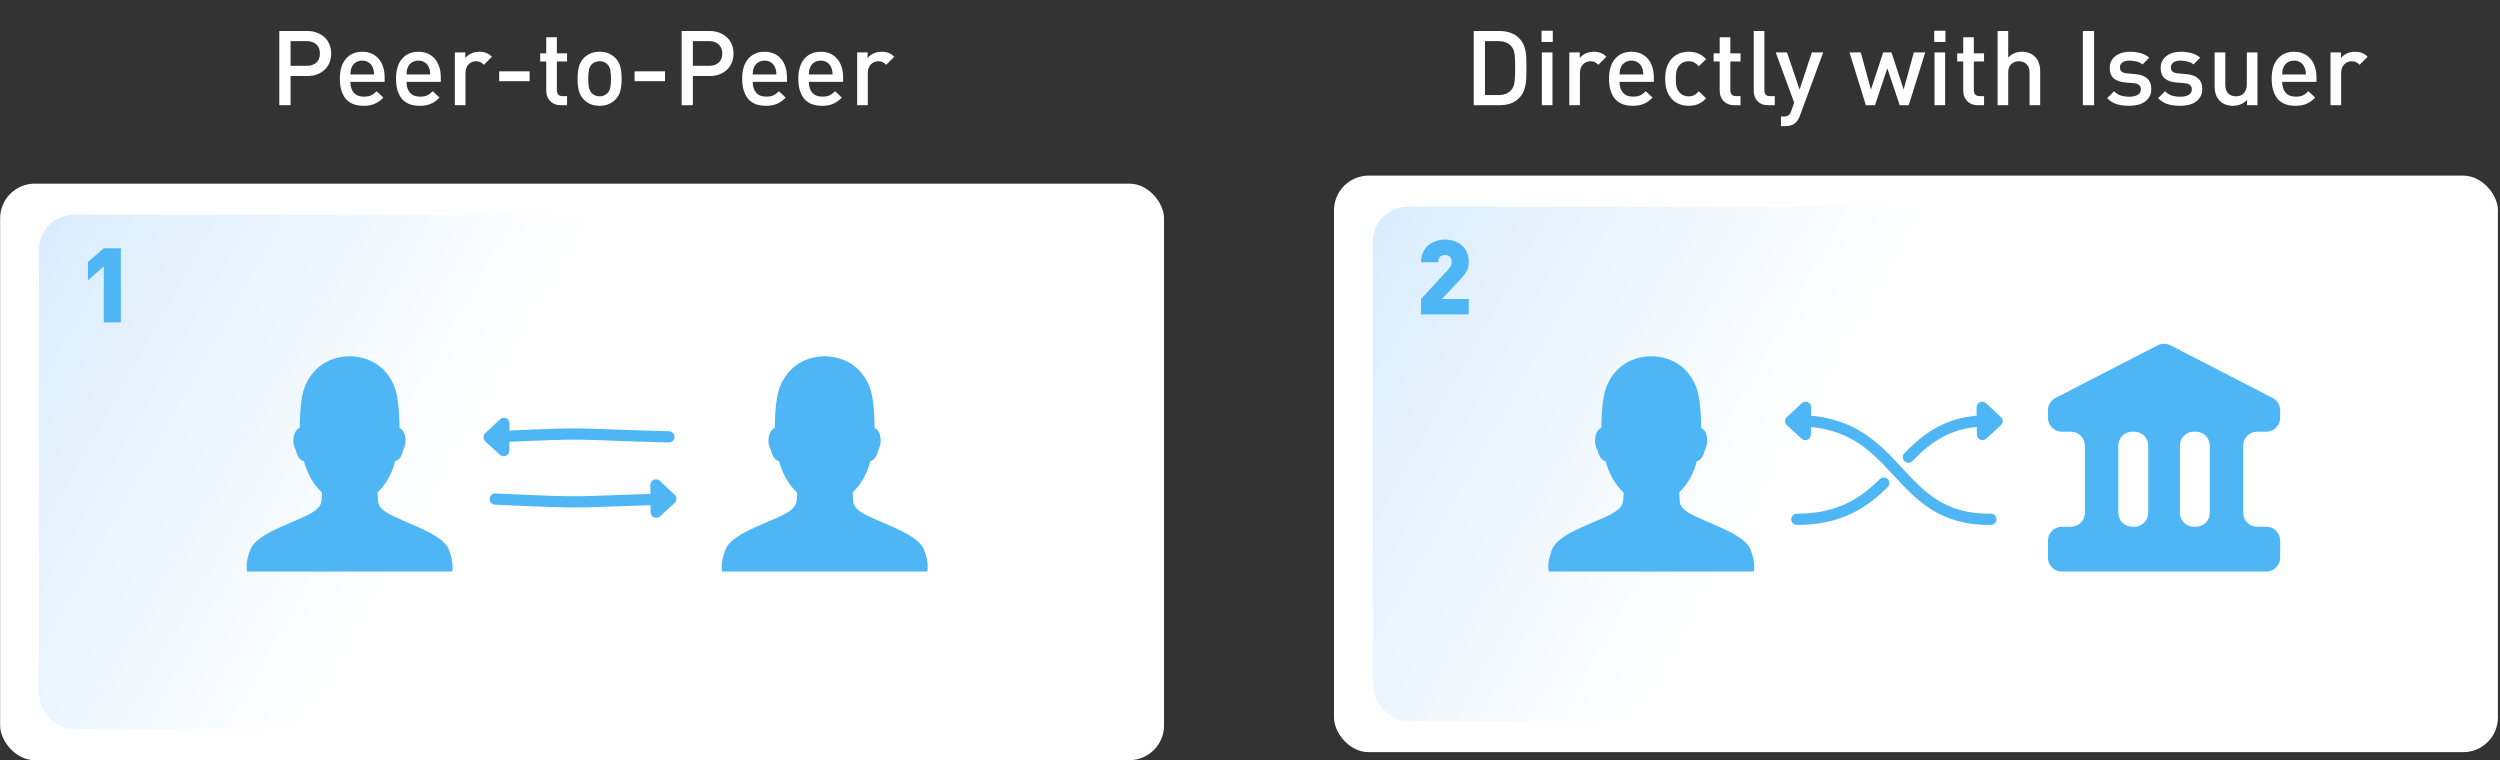<svg width="720" height="219" viewBox="0 0 720 219" fill="none" xmlns="http://www.w3.org/2000/svg">
<rect x="0" y="0" width="720" height="219" fill="#333333" stroke="none"/>
<rect x="384.191" y="50.578" width="335.206" height="166.045" rx="10" fill="white"/>
<rect x="395.367" y="59.543" width="312.858" height="148.126" rx="10" fill="url(#paint0_linear)"/>
<path d="M439.612 19.463C439.612 18.683 439.602 17.913 439.582 17.153C439.582 16.393 439.522 15.653 439.402 14.933C439.282 14.193 439.072 13.493 438.772 12.833C438.472 12.153 438.032 11.523 437.452 10.943C436.772 10.263 435.962 9.763 435.022 9.443C434.082 9.103 433.052 8.933 431.932 8.933H424.432V30.293H431.932C433.052 30.293 434.082 30.133 435.022 29.813C435.962 29.473 436.772 28.963 437.452 28.283C438.032 27.703 438.472 27.063 438.772 26.363C439.072 25.663 439.282 24.933 439.402 24.173C439.522 23.413 439.582 22.633 439.582 21.833C439.602 21.033 439.612 20.243 439.612 19.463ZM436.372 19.463C436.372 20.943 436.322 22.243 436.222 23.363C436.122 24.463 435.792 25.323 435.232 25.943C434.352 26.903 433.142 27.383 431.602 27.383H427.672V11.843H431.602C433.142 11.843 434.352 12.323 435.232 13.283C435.792 13.903 436.122 14.723 436.222 15.743C436.322 16.743 436.372 17.983 436.372 19.463ZM447.202 12.083V8.843H443.962V12.083H447.202ZM447.112 30.293V15.083H444.052V30.293H447.112ZM462.642 16.343C462.122 15.823 461.572 15.453 460.992 15.233C460.412 15.013 459.752 14.903 459.012 14.903C458.152 14.903 457.362 15.073 456.642 15.413C455.922 15.753 455.362 16.193 454.962 16.733V15.083H451.962V30.293H455.022V21.053C455.022 19.993 455.312 19.163 455.892 18.563C456.492 17.943 457.212 17.633 458.052 17.633C458.572 17.633 458.992 17.723 459.312 17.903C459.652 18.063 459.992 18.313 460.332 18.653L462.642 16.343ZM476.299 23.573V22.223C476.299 21.143 476.149 20.153 475.849 19.253C475.569 18.353 475.149 17.583 474.589 16.943C474.049 16.303 473.379 15.803 472.579 15.443C471.779 15.083 470.869 14.903 469.849 14.903C467.889 14.903 466.319 15.583 465.139 16.943C463.979 18.283 463.399 20.193 463.399 22.673C463.399 24.113 463.579 25.333 463.939 26.333C464.299 27.333 464.779 28.143 465.379 28.763C465.999 29.363 466.719 29.803 467.539 30.083C468.379 30.343 469.279 30.473 470.239 30.473C470.899 30.473 471.489 30.423 472.009 30.323C472.549 30.223 473.039 30.073 473.479 29.873C473.939 29.673 474.359 29.433 474.739 29.153C475.139 28.853 475.539 28.503 475.939 28.103L473.989 26.273C473.449 26.813 472.909 27.213 472.369 27.473C471.849 27.713 471.159 27.833 470.299 27.833C469.039 27.833 468.079 27.453 467.419 26.693C466.759 25.933 466.429 24.893 466.429 23.573H476.299ZM473.269 21.443H466.429C466.449 20.983 466.479 20.613 466.519 20.333C466.559 20.033 466.659 19.713 466.819 19.373C467.059 18.793 467.439 18.333 467.959 17.993C468.499 17.633 469.129 17.453 469.849 17.453C470.569 17.453 471.189 17.633 471.709 17.993C472.229 18.333 472.609 18.793 472.849 19.373C473.009 19.713 473.109 20.033 473.149 20.333C473.209 20.613 473.249 20.983 473.269 21.443ZM491.361 28.313L489.261 26.303C488.781 26.823 488.321 27.193 487.881 27.413C487.461 27.633 486.951 27.743 486.351 27.743C485.151 27.743 484.211 27.293 483.531 26.393C483.191 25.973 482.951 25.473 482.811 24.893C482.691 24.313 482.631 23.573 482.631 22.673C482.631 21.773 482.691 21.043 482.811 20.483C482.951 19.903 483.191 19.403 483.531 18.983C484.211 18.083 485.151 17.633 486.351 17.633C486.951 17.633 487.461 17.743 487.881 17.963C488.321 18.183 488.781 18.553 489.261 19.073L491.361 17.033C490.641 16.273 489.891 15.733 489.111 15.413C488.331 15.073 487.411 14.903 486.351 14.903C485.491 14.903 484.651 15.043 483.831 15.323C483.031 15.603 482.311 16.053 481.671 16.673C481.051 17.273 480.541 18.073 480.141 19.073C479.761 20.053 479.571 21.253 479.571 22.673C479.571 24.093 479.761 25.303 480.141 26.303C480.541 27.283 481.051 28.083 481.671 28.703C482.311 29.323 483.031 29.773 483.831 30.053C484.651 30.333 485.491 30.473 486.351 30.473C487.411 30.473 488.331 30.303 489.111 29.963C489.891 29.623 490.641 29.073 491.361 28.313ZM501.271 30.293V27.683H500.011C499.431 27.683 499.001 27.533 498.721 27.233C498.461 26.913 498.331 26.473 498.331 25.913V17.693H501.271V15.353H498.331V10.733H495.271V15.353H493.531V17.693H495.271V26.063C495.271 26.603 495.351 27.133 495.511 27.653C495.691 28.153 495.951 28.603 496.291 29.003C496.631 29.383 497.061 29.693 497.581 29.933C498.101 30.173 498.721 30.293 499.441 30.293H501.271ZM511.135 30.293V27.683H509.785C509.165 27.683 508.735 27.533 508.495 27.233C508.255 26.933 508.135 26.493 508.135 25.913V8.933H505.075V26.093C505.075 26.653 505.155 27.193 505.315 27.713C505.475 28.213 505.725 28.653 506.065 29.033C506.405 29.413 506.835 29.723 507.355 29.963C507.895 30.183 508.525 30.293 509.245 30.293H511.135ZM525.093 15.083H521.823L518.283 25.793L514.653 15.083H511.413L516.723 29.573L515.883 31.943C515.663 32.563 515.403 32.983 515.103 33.203C514.803 33.443 514.333 33.563 513.693 33.563H512.913V36.323H514.143C514.723 36.323 515.283 36.243 515.823 36.083C516.363 35.923 516.843 35.633 517.263 35.213C517.723 34.753 518.093 34.123 518.373 33.323L525.093 15.083ZM554.463 15.083H551.193L548.253 25.793L544.743 15.083H542.373L538.833 25.793L535.893 15.083H532.653L537.363 30.293H540.003L543.543 19.673L547.113 30.293H549.723L554.463 15.083ZM560.288 12.083V8.843H557.048V12.083H560.288ZM560.198 30.293V15.083H557.138V30.293H560.198ZM571.408 30.293V27.683H570.148C569.568 27.683 569.138 27.533 568.858 27.233C568.598 26.913 568.468 26.473 568.468 25.913V17.693H571.408V15.353H568.468V10.733H565.408V15.353H563.668V17.693H565.408V26.063C565.408 26.603 565.488 27.133 565.648 27.653C565.828 28.153 566.088 28.603 566.428 29.003C566.768 29.383 567.198 29.693 567.718 29.933C568.238 30.173 568.858 30.293 569.578 30.293H571.408ZM587.572 30.293V20.483C587.572 19.663 587.452 18.913 587.212 18.233C586.992 17.533 586.652 16.943 586.192 16.463C585.752 15.963 585.202 15.583 584.542 15.323C583.882 15.043 583.132 14.903 582.292 14.903C581.532 14.903 580.812 15.043 580.132 15.323C579.472 15.603 578.882 16.033 578.362 16.613V8.933H575.302V30.293H578.362V20.963C578.362 19.823 578.662 18.983 579.262 18.443C579.862 17.903 580.592 17.633 581.452 17.633C582.312 17.633 583.032 17.903 583.612 18.443C584.212 18.963 584.512 19.803 584.512 20.963V30.293H587.572ZM603.101 30.293V8.933H599.861V30.293H603.101ZM619.57 25.643C619.57 24.283 619.17 23.263 618.37 22.583C617.59 21.883 616.48 21.473 615.04 21.353L612.64 21.143C611.82 21.063 611.26 20.873 610.96 20.573C610.68 20.253 610.54 19.863 610.54 19.403C610.54 18.823 610.77 18.353 611.23 17.993C611.69 17.633 612.38 17.453 613.3 17.453C614.02 17.453 614.7 17.543 615.34 17.723C616 17.883 616.57 18.163 617.05 18.563L618.97 16.613C618.27 15.993 617.44 15.553 616.48 15.293C615.52 15.033 614.47 14.903 613.33 14.903C612.53 14.903 611.78 15.013 611.08 15.233C610.4 15.433 609.8 15.733 609.28 16.133C608.76 16.513 608.35 16.993 608.05 17.573C607.75 18.153 607.6 18.813 607.6 19.553C607.6 20.893 607.99 21.903 608.77 22.583C609.55 23.243 610.66 23.633 612.1 23.753L614.53 23.963C615.27 24.023 615.79 24.213 616.09 24.533C616.41 24.833 616.57 25.243 616.57 25.763C616.57 26.483 616.25 27.013 615.61 27.353C614.97 27.693 614.18 27.863 613.24 27.863C612.48 27.863 611.71 27.763 610.93 27.563C610.17 27.343 609.48 26.913 608.86 26.273L606.85 28.283C607.75 29.163 608.73 29.753 609.79 30.053C610.85 30.333 612 30.473 613.24 30.473C614.14 30.473 614.98 30.373 615.76 30.173C616.54 29.973 617.21 29.673 617.77 29.273C618.33 28.853 618.77 28.343 619.09 27.743C619.41 27.143 619.57 26.443 619.57 25.643ZM634.247 25.643C634.247 24.283 633.847 23.263 633.047 22.583C632.267 21.883 631.157 21.473 629.717 21.353L627.317 21.143C626.497 21.063 625.937 20.873 625.637 20.573C625.357 20.253 625.217 19.863 625.217 19.403C625.217 18.823 625.447 18.353 625.907 17.993C626.367 17.633 627.057 17.453 627.977 17.453C628.697 17.453 629.377 17.543 630.017 17.723C630.677 17.883 631.247 18.163 631.727 18.563L633.647 16.613C632.947 15.993 632.117 15.553 631.157 15.293C630.197 15.033 629.147 14.903 628.007 14.903C627.207 14.903 626.457 15.013 625.757 15.233C625.077 15.433 624.477 15.733 623.957 16.133C623.437 16.513 623.027 16.993 622.727 17.573C622.427 18.153 622.277 18.813 622.277 19.553C622.277 20.893 622.667 21.903 623.447 22.583C624.227 23.243 625.337 23.633 626.777 23.753L629.207 23.963C629.947 24.023 630.467 24.213 630.767 24.533C631.087 24.833 631.247 25.243 631.247 25.763C631.247 26.483 630.927 27.013 630.287 27.353C629.647 27.693 628.857 27.863 627.917 27.863C627.157 27.863 626.387 27.763 625.607 27.563C624.847 27.343 624.157 26.913 623.537 26.273L621.527 28.283C622.427 29.163 623.407 29.753 624.467 30.053C625.527 30.333 626.677 30.473 627.917 30.473C628.817 30.473 629.657 30.373 630.437 30.173C631.217 29.973 631.887 29.673 632.447 29.273C633.007 28.853 633.447 28.343 633.767 27.743C634.087 27.143 634.247 26.443 634.247 25.643ZM650.148 30.293V15.083H647.088V24.353C647.088 24.933 646.998 25.443 646.818 25.883C646.658 26.303 646.438 26.653 646.158 26.933C645.878 27.213 645.538 27.423 645.138 27.563C644.758 27.683 644.358 27.743 643.938 27.743C643.078 27.743 642.348 27.473 641.748 26.933C641.168 26.393 640.878 25.533 640.878 24.353V15.083H637.818V24.803C637.818 25.663 637.928 26.453 638.148 27.173C638.368 27.873 638.768 28.513 639.348 29.093C639.808 29.533 640.348 29.873 640.968 30.113C641.608 30.353 642.318 30.473 643.098 30.473C643.858 30.473 644.588 30.333 645.288 30.053C646.008 29.773 646.628 29.343 647.148 28.763V30.293H650.148ZM667.139 23.573V22.223C667.139 21.143 666.989 20.153 666.689 19.253C666.409 18.353 665.989 17.583 665.429 16.943C664.889 16.303 664.219 15.803 663.419 15.443C662.619 15.083 661.709 14.903 660.689 14.903C658.729 14.903 657.159 15.583 655.979 16.943C654.819 18.283 654.239 20.193 654.239 22.673C654.239 24.113 654.419 25.333 654.779 26.333C655.139 27.333 655.619 28.143 656.219 28.763C656.839 29.363 657.559 29.803 658.379 30.083C659.219 30.343 660.119 30.473 661.079 30.473C661.739 30.473 662.329 30.423 662.849 30.323C663.389 30.223 663.879 30.073 664.319 29.873C664.779 29.673 665.199 29.433 665.579 29.153C665.979 28.853 666.379 28.503 666.779 28.103L664.829 26.273C664.289 26.813 663.749 27.213 663.209 27.473C662.689 27.713 661.999 27.833 661.139 27.833C659.879 27.833 658.919 27.453 658.259 26.693C657.599 25.933 657.269 24.893 657.269 23.573H667.139ZM664.109 21.443H657.269C657.289 20.983 657.319 20.613 657.359 20.333C657.399 20.033 657.499 19.713 657.659 19.373C657.899 18.793 658.279 18.333 658.799 17.993C659.339 17.633 659.969 17.453 660.689 17.453C661.409 17.453 662.029 17.633 662.549 17.993C663.069 18.333 663.449 18.793 663.689 19.373C663.849 19.713 663.949 20.033 663.989 20.333C664.049 20.613 664.089 20.983 664.109 21.443ZM681.871 16.343C681.351 15.823 680.801 15.453 680.221 15.233C679.641 15.013 678.981 14.903 678.241 14.903C677.381 14.903 676.591 15.073 675.871 15.413C675.151 15.753 674.591 16.193 674.191 16.733V15.083H671.191V30.293H674.251V21.053C674.251 19.993 674.541 19.163 675.121 18.563C675.721 17.943 676.441 17.633 677.281 17.633C677.801 17.633 678.221 17.723 678.541 17.903C678.881 18.063 679.221 18.313 679.561 18.653L681.871 16.343Z" fill="white"/>
<path d="M422.999 90.543V86.103H415.259L420.359 80.703C422.069 78.903 422.999 77.703 422.999 75.453C422.999 71.433 420.119 69.003 416.159 69.003C412.439 69.003 409.259 71.313 409.259 75.513H414.179C414.179 73.863 415.259 73.443 416.159 73.443C417.419 73.443 418.079 74.253 418.079 75.423C418.079 76.323 417.779 76.863 416.999 77.703L409.259 86.103V90.543H422.999Z" fill="#4FB6F6"/>
<path d="M488.597 148.866C494.046 151.424 502.312 154.097 504.091 158.127C505.759 162.195 505.092 164.598 505.092 164.598H446.043C446.043 164.598 445.338 162.195 447.043 158.127C448.749 154.058 456.978 151.346 462.464 148.827C467.95 146.309 467.394 144.759 467.579 142.667C467.579 142.395 467.616 142.124 467.616 141.853C465.689 140.109 464.095 137.668 463.094 134.878L463.057 134.84C463.057 134.801 463.02 134.762 463.02 134.723C462.76 134.142 462.575 133.483 462.427 132.825C461.166 132.592 460.425 131.159 460.128 129.802C459.832 129.26 459.239 127.942 459.387 126.431C459.572 124.455 460.351 123.564 461.203 123.215C461.203 123.099 461.203 123.022 461.203 122.905C461.203 120.425 461.389 116.899 461.834 114.575C461.908 113.916 462.056 113.257 462.241 112.637C463.057 109.77 464.762 107.213 467.023 105.43C469.321 103.57 472.62 102.602 475.549 102.602C478.477 102.602 481.776 103.57 484.112 105.43C486.41 107.213 488.078 109.809 488.893 112.637C489.079 113.296 489.227 113.916 489.301 114.575C489.709 116.899 489.931 120.464 489.931 122.905C489.931 123.022 489.931 123.138 489.931 123.254C490.747 123.603 491.488 124.494 491.674 126.431C491.785 127.942 491.229 129.26 490.932 129.802C490.673 131.12 489.931 132.553 488.671 132.825C488.523 133.445 488.337 134.103 488.115 134.685C488.078 134.723 488.041 134.878 488.041 134.878C487.04 137.629 485.52 140.032 483.63 141.775C483.63 142.085 483.63 142.395 483.667 142.667C483.852 144.798 483.111 146.348 488.597 148.866Z" fill="#4FB6F6"/>
<path fill-rule="evenodd" clip-rule="evenodd" d="M656.684 118.163C656.684 116.665 655.848 115.293 654.516 114.607L625.078 99.444C623.929 98.852 622.564 98.852 621.415 99.444L591.977 114.607C590.645 115.293 589.809 116.665 589.809 118.163V120.338C589.809 122.547 591.599 124.338 593.809 124.338H596.448C598.657 124.338 600.448 126.129 600.448 128.338V147.697C600.448 149.906 598.657 151.697 596.448 151.697H593.809C591.599 151.697 589.809 153.488 589.809 155.697V160.599C589.809 162.808 591.599 164.599 593.809 164.599H652.684C654.894 164.599 656.684 162.808 656.684 160.599V155.697C656.684 153.488 654.894 151.697 652.684 151.697H650.045C647.836 151.697 646.045 149.906 646.045 147.697V128.338C646.045 126.129 647.836 124.338 650.045 124.338H652.684C654.894 124.338 656.684 122.547 656.684 120.338V118.163ZM610.074 128.338C610.074 126.129 611.865 124.338 614.074 124.338H614.687C616.896 124.338 618.687 126.129 618.687 128.338V147.697C618.687 149.906 616.896 151.697 614.687 151.697H614.074C611.865 151.697 610.074 149.906 610.074 147.697V128.338ZM636.42 128.338C636.42 126.129 634.629 124.338 632.42 124.338H631.807C629.598 124.338 627.807 126.129 627.807 128.338V147.697C627.807 149.906 629.598 151.697 631.807 151.697H632.42C634.629 151.697 636.42 149.906 636.42 147.697V128.338Z" fill="#4FB6F6"/>
<path d="M573.4 151.177C574.294 151.163 575.008 150.426 574.994 149.532C574.98 148.638 574.244 147.925 573.35 147.938L573.4 151.177ZM517.506 119.551C516.612 119.551 515.887 120.276 515.887 121.17C515.887 122.064 516.612 122.789 517.506 122.789L517.506 119.551ZM573.35 147.938C566.599 148.044 561.793 146.408 557.884 143.939C553.916 141.432 550.815 138.039 547.468 134.428C544.165 130.864 540.64 127.11 535.959 124.281C531.234 121.426 525.406 119.551 517.506 119.551L517.506 122.789C524.843 122.789 530.088 124.517 534.284 127.053C538.524 129.616 541.768 133.041 545.093 136.629C548.375 140.171 551.763 143.902 556.155 146.677C560.606 149.489 566.033 151.291 573.4 151.177L573.35 147.938Z" fill="#4FB6F6"/>
<path d="M573.4 119.554C574.294 119.568 575.008 120.304 574.994 121.198C574.98 122.092 574.244 122.806 573.35 122.792L573.4 119.554ZM517.506 151.18C516.612 151.18 515.887 150.455 515.887 149.561C515.887 148.666 516.612 147.941 517.506 147.941L517.506 151.18ZM550.78 132.782C550.156 133.422 549.131 133.435 548.491 132.81C547.85 132.186 547.838 131.161 548.462 130.52L550.78 132.782ZM541.382 137.981C542.018 137.352 543.044 137.358 543.672 137.994C544.301 138.631 544.294 139.656 543.658 140.284L541.382 137.981ZM573.35 122.792C567.718 122.704 563.451 123.829 559.937 125.621C556.402 127.425 553.547 129.945 550.78 132.782L548.462 130.52C551.325 127.586 554.469 124.776 558.465 122.737C562.481 120.687 567.276 119.458 573.4 119.554L573.35 122.792ZM543.658 140.284C537.742 146.129 530.47 151.18 517.506 151.18L517.506 147.941C529.377 147.941 535.876 143.42 541.382 137.981L543.658 140.284Z" fill="#4FB6F6"/>
<path d="M514.636 122.489C513.941 121.852 513.936 120.757 514.625 120.113L518.896 116.12C519.936 115.147 521.635 115.894 521.621 117.318L521.546 125.161C521.533 126.563 519.866 127.287 518.833 126.339L514.636 122.489Z" fill="#4FB6F6"/>
<path d="M576.239 122.49C576.934 121.852 576.939 120.758 576.25 120.114L571.979 116.121C570.939 115.148 569.241 115.895 569.254 117.319L569.329 125.161C569.342 126.563 571.01 127.287 572.043 126.339L576.239 122.49Z" fill="#4FB6F6"/>
<rect x="0.035" y="52.887" width="335.206" height="166.045" rx="10" fill="white"/>
<rect x="11.211" y="61.852" width="312.858" height="148.126" rx="10" fill="url(#paint1_linear)"/>
<path d="M95.381 15.413C95.381 14.493 95.221 13.633 94.901 12.833C94.581 12.033 94.121 11.353 93.521 10.793C92.921 10.213 92.201 9.763 91.361 9.443C90.521 9.103 89.581 8.933 88.541 8.933H80.441V30.293H83.681V21.893H88.541C89.581 21.893 90.521 21.733 91.361 21.413C92.201 21.073 92.921 20.623 93.521 20.063C94.121 19.483 94.581 18.803 94.901 18.023C95.221 17.223 95.381 16.353 95.381 15.413ZM92.141 15.413C92.141 16.553 91.791 17.433 91.091 18.053C90.411 18.653 89.501 18.953 88.361 18.953H83.681V11.843H88.361C89.501 11.843 90.411 12.153 91.091 12.773C91.791 13.393 92.141 14.273 92.141 15.413ZM110.776 23.573V22.223C110.776 21.143 110.626 20.153 110.326 19.253C110.046 18.353 109.626 17.583 109.066 16.943C108.526 16.303 107.856 15.803 107.056 15.443C106.256 15.083 105.346 14.903 104.326 14.903C102.366 14.903 100.796 15.583 99.616 16.943C98.456 18.283 97.876 20.193 97.876 22.673C97.876 24.113 98.056 25.333 98.416 26.333C98.776 27.333 99.256 28.143 99.856 28.763C100.476 29.363 101.196 29.803 102.016 30.083C102.856 30.343 103.756 30.473 104.716 30.473C105.376 30.473 105.966 30.423 106.486 30.323C107.026 30.223 107.516 30.073 107.956 29.873C108.416 29.673 108.836 29.433 109.216 29.153C109.616 28.853 110.016 28.503 110.416 28.103L108.466 26.273C107.926 26.813 107.386 27.213 106.846 27.473C106.326 27.713 105.636 27.833 104.776 27.833C103.516 27.833 102.556 27.453 101.896 26.693C101.236 25.933 100.906 24.893 100.906 23.573H110.776ZM107.746 21.443H100.906C100.926 20.983 100.956 20.613 100.996 20.333C101.036 20.033 101.136 19.713 101.296 19.373C101.536 18.793 101.916 18.333 102.436 17.993C102.976 17.633 103.606 17.453 104.326 17.453C105.046 17.453 105.666 17.633 106.186 17.993C106.706 18.333 107.086 18.793 107.326 19.373C107.486 19.713 107.586 20.033 107.626 20.333C107.686 20.613 107.726 20.983 107.746 21.443ZM126.947 23.573V22.223C126.947 21.143 126.797 20.153 126.497 19.253C126.217 18.353 125.797 17.583 125.237 16.943C124.697 16.303 124.027 15.803 123.227 15.443C122.427 15.083 121.517 14.903 120.497 14.903C118.537 14.903 116.967 15.583 115.787 16.943C114.627 18.283 114.047 20.193 114.047 22.673C114.047 24.113 114.227 25.333 114.587 26.333C114.947 27.333 115.427 28.143 116.027 28.763C116.647 29.363 117.367 29.803 118.187 30.083C119.027 30.343 119.927 30.473 120.887 30.473C121.547 30.473 122.137 30.423 122.657 30.323C123.197 30.223 123.687 30.073 124.127 29.873C124.587 29.673 125.007 29.433 125.387 29.153C125.787 28.853 126.187 28.503 126.587 28.103L124.637 26.273C124.097 26.813 123.557 27.213 123.017 27.473C122.497 27.713 121.807 27.833 120.947 27.833C119.687 27.833 118.727 27.453 118.067 26.693C117.407 25.933 117.077 24.893 117.077 23.573H126.947ZM123.917 21.443H117.077C117.097 20.983 117.127 20.613 117.167 20.333C117.207 20.033 117.307 19.713 117.467 19.373C117.707 18.793 118.087 18.333 118.607 17.993C119.147 17.633 119.777 17.453 120.497 17.453C121.217 17.453 121.837 17.633 122.357 17.993C122.877 18.333 123.257 18.793 123.497 19.373C123.657 19.713 123.757 20.033 123.797 20.333C123.857 20.613 123.897 20.983 123.917 21.443ZM141.679 16.343C141.159 15.823 140.609 15.453 140.029 15.233C139.449 15.013 138.789 14.903 138.049 14.903C137.189 14.903 136.399 15.073 135.679 15.413C134.959 15.753 134.399 16.193 133.999 16.733V15.083H130.999V30.293H134.059V21.053C134.059 19.993 134.349 19.163 134.929 18.563C135.529 17.943 136.249 17.633 137.089 17.633C137.609 17.633 138.029 17.723 138.349 17.903C138.689 18.063 139.029 18.313 139.369 18.653L141.679 16.343ZM152.523 23.393V20.543H143.763V23.393H152.523ZM163.316 30.293V27.683H162.056C161.476 27.683 161.046 27.533 160.766 27.233C160.506 26.913 160.376 26.473 160.376 25.913V17.693H163.316V15.353H160.376V10.733H157.316V15.353H155.576V17.693H157.316V26.063C157.316 26.603 157.396 27.133 157.556 27.653C157.736 28.153 157.996 28.603 158.336 29.003C158.676 29.383 159.106 29.693 159.626 29.933C160.146 30.173 160.766 30.293 161.486 30.293H163.316ZM179.034 22.673C179.034 21.393 178.914 20.273 178.674 19.313C178.434 18.333 177.954 17.463 177.234 16.703C176.734 16.183 176.104 15.753 175.344 15.413C174.604 15.073 173.714 14.903 172.674 14.903C171.634 14.903 170.744 15.073 170.004 15.413C169.264 15.753 168.644 16.183 168.144 16.703C167.424 17.463 166.944 18.333 166.704 19.313C166.464 20.273 166.344 21.393 166.344 22.673C166.344 23.973 166.464 25.113 166.704 26.093C166.944 27.053 167.424 27.913 168.144 28.673C168.644 29.193 169.264 29.623 170.004 29.963C170.744 30.303 171.634 30.473 172.674 30.473C173.714 30.473 174.604 30.303 175.344 29.963C176.104 29.623 176.734 29.193 177.234 28.673C177.954 27.913 178.434 27.053 178.674 26.093C178.914 25.113 179.034 23.973 179.034 22.673ZM175.974 22.673C175.974 23.513 175.914 24.303 175.794 25.043C175.674 25.783 175.384 26.383 174.924 26.843C174.324 27.443 173.574 27.743 172.674 27.743C171.794 27.743 171.054 27.443 170.454 26.843C169.994 26.383 169.704 25.783 169.584 25.043C169.464 24.303 169.404 23.513 169.404 22.673C169.404 21.833 169.464 21.043 169.584 20.303C169.704 19.563 169.994 18.963 170.454 18.503C171.034 17.923 171.774 17.633 172.674 17.633C173.594 17.633 174.344 17.923 174.924 18.503C175.384 18.963 175.674 19.563 175.794 20.303C175.914 21.043 175.974 21.833 175.974 22.673ZM191.517 23.393V20.543H182.757V23.393H191.517ZM211.251 15.413C211.251 14.493 211.091 13.633 210.771 12.833C210.451 12.033 209.991 11.353 209.391 10.793C208.791 10.213 208.071 9.763 207.231 9.443C206.391 9.103 205.451 8.933 204.411 8.933H196.311V30.293H199.551V21.893H204.411C205.451 21.893 206.391 21.733 207.231 21.413C208.071 21.073 208.791 20.623 209.391 20.063C209.991 19.483 210.451 18.803 210.771 18.023C211.091 17.223 211.251 16.353 211.251 15.413ZM208.011 15.413C208.011 16.553 207.661 17.433 206.961 18.053C206.281 18.653 205.371 18.953 204.231 18.953H199.551V11.843H204.231C205.371 11.843 206.281 12.153 206.961 12.773C207.661 13.393 208.011 14.273 208.011 15.413ZM226.645 23.573V22.223C226.645 21.143 226.495 20.153 226.195 19.253C225.915 18.353 225.495 17.583 224.935 16.943C224.395 16.303 223.725 15.803 222.925 15.443C222.125 15.083 221.215 14.903 220.195 14.903C218.235 14.903 216.665 15.583 215.485 16.943C214.325 18.283 213.745 20.193 213.745 22.673C213.745 24.113 213.925 25.333 214.285 26.333C214.645 27.333 215.125 28.143 215.725 28.763C216.345 29.363 217.065 29.803 217.885 30.083C218.725 30.343 219.625 30.473 220.585 30.473C221.245 30.473 221.835 30.423 222.355 30.323C222.895 30.223 223.385 30.073 223.825 29.873C224.285 29.673 224.705 29.433 225.085 29.153C225.485 28.853 225.885 28.503 226.285 28.103L224.335 26.273C223.795 26.813 223.255 27.213 222.715 27.473C222.195 27.713 221.505 27.833 220.645 27.833C219.385 27.833 218.425 27.453 217.765 26.693C217.105 25.933 216.775 24.893 216.775 23.573H226.645ZM223.615 21.443H216.775C216.795 20.983 216.825 20.613 216.865 20.333C216.905 20.033 217.005 19.713 217.165 19.373C217.405 18.793 217.785 18.333 218.305 17.993C218.845 17.633 219.475 17.453 220.195 17.453C220.915 17.453 221.535 17.633 222.055 17.993C222.575 18.333 222.955 18.793 223.195 19.373C223.355 19.713 223.455 20.033 223.495 20.333C223.555 20.613 223.595 20.983 223.615 21.443ZM242.817 23.573V22.223C242.817 21.143 242.667 20.153 242.367 19.253C242.087 18.353 241.667 17.583 241.107 16.943C240.567 16.303 239.897 15.803 239.097 15.443C238.297 15.083 237.387 14.903 236.367 14.903C234.407 14.903 232.837 15.583 231.657 16.943C230.497 18.283 229.917 20.193 229.917 22.673C229.917 24.113 230.097 25.333 230.457 26.333C230.817 27.333 231.297 28.143 231.897 28.763C232.517 29.363 233.237 29.803 234.057 30.083C234.897 30.343 235.797 30.473 236.757 30.473C237.417 30.473 238.007 30.423 238.527 30.323C239.067 30.223 239.557 30.073 239.997 29.873C240.457 29.673 240.877 29.433 241.257 29.153C241.657 28.853 242.057 28.503 242.457 28.103L240.507 26.273C239.967 26.813 239.427 27.213 238.887 27.473C238.367 27.713 237.677 27.833 236.817 27.833C235.557 27.833 234.597 27.453 233.937 26.693C233.277 25.933 232.947 24.893 232.947 23.573H242.817ZM239.787 21.443H232.947C232.967 20.983 232.997 20.613 233.037 20.333C233.077 20.033 233.177 19.713 233.337 19.373C233.577 18.793 233.957 18.333 234.477 17.993C235.017 17.633 235.647 17.453 236.367 17.453C237.087 17.453 237.707 17.633 238.227 17.993C238.747 18.333 239.127 18.793 239.367 19.373C239.527 19.713 239.627 20.033 239.667 20.333C239.727 20.613 239.767 20.983 239.787 21.443ZM257.548 16.343C257.028 15.823 256.478 15.453 255.898 15.233C255.318 15.013 254.658 14.903 253.918 14.903C253.058 14.903 252.268 15.073 251.548 15.413C250.828 15.753 250.268 16.193 249.868 16.733V15.083H246.868V30.293H249.928V21.053C249.928 19.993 250.218 19.163 250.798 18.563C251.398 17.943 252.118 17.633 252.958 17.633C253.478 17.633 253.898 17.723 254.218 17.903C254.558 18.063 254.898 18.313 255.238 18.653L257.548 16.343Z" fill="white"/>
<path d="M34.81 92.852V71.492H29.89L25.33 75.452V80.702L29.89 76.742V92.852H34.81Z" fill="#4FB6F6"/>
<path d="M113.722 148.866C119.171 151.424 127.437 154.097 129.216 158.127C130.884 162.195 130.217 164.598 130.217 164.598H71.168C71.168 164.598 70.463 162.195 72.168 158.127C73.874 154.058 82.103 151.346 87.589 148.827C93.075 146.309 92.519 144.759 92.704 142.667C92.704 142.395 92.741 142.124 92.741 141.853C90.814 140.109 89.22 137.668 88.219 134.878L88.182 134.84C88.182 134.801 88.145 134.762 88.145 134.723C87.885 134.142 87.7 133.483 87.552 132.825C86.291 132.592 85.55 131.159 85.254 129.802C84.957 129.26 84.364 127.942 84.512 126.431C84.698 124.455 85.476 123.564 86.329 123.215C86.329 123.099 86.329 123.022 86.329 122.905C86.329 120.425 86.514 116.899 86.959 114.575C87.033 113.916 87.181 113.257 87.366 112.637C88.182 109.77 89.887 107.213 92.148 105.43C94.446 103.57 97.746 102.602 100.674 102.602C103.602 102.602 106.901 103.57 109.237 105.43C111.535 107.213 113.203 109.809 114.018 112.637C114.204 113.296 114.352 113.916 114.426 114.575C114.834 116.899 115.056 120.464 115.056 122.905C115.056 123.022 115.056 123.138 115.056 123.254C115.872 123.603 116.613 124.494 116.799 126.431C116.91 127.942 116.354 129.26 116.057 129.802C115.798 131.12 115.056 132.553 113.796 132.825C113.648 133.445 113.462 134.103 113.24 134.685C113.203 134.723 113.166 134.878 113.166 134.878C112.165 137.629 110.645 140.032 108.755 141.775C108.755 142.085 108.755 142.395 108.792 142.667C108.977 144.798 108.236 146.348 113.722 148.866Z" fill="#4FB6F6"/>
<path d="M250.55 148.866C255.999 151.424 264.265 154.097 266.044 158.127C267.713 162.195 267.045 164.598 267.045 164.598H207.996C207.996 164.598 207.291 162.195 208.997 158.127C210.702 154.058 218.931 151.346 224.417 148.827C229.903 146.309 229.347 144.759 229.532 142.667C229.532 142.395 229.569 142.124 229.569 141.853C227.642 140.109 226.048 137.668 225.047 134.878L225.01 134.84C225.01 134.801 224.973 134.762 224.973 134.723C224.713 134.142 224.528 133.483 224.38 132.825C223.12 132.592 222.378 131.159 222.082 129.802C221.785 129.26 221.192 127.942 221.34 126.431C221.526 124.455 222.304 123.564 223.157 123.215C223.157 123.099 223.157 123.022 223.157 122.905C223.157 120.425 223.342 116.899 223.787 114.575C223.861 113.916 224.009 113.257 224.194 112.637C225.01 109.77 226.715 107.213 228.976 105.43C231.275 103.57 234.574 102.602 237.502 102.602C240.43 102.602 243.729 103.57 246.065 105.43C248.363 107.213 250.031 109.809 250.847 112.637C251.032 113.296 251.18 113.916 251.254 114.575C251.662 116.899 251.884 120.464 251.884 122.905C251.884 123.022 251.884 123.138 251.884 123.254C252.7 123.603 253.441 124.494 253.627 126.431C253.738 127.942 253.182 129.26 252.885 129.802C252.626 131.12 251.884 132.553 250.624 132.825C250.476 133.445 250.29 134.103 250.068 134.685C250.031 134.723 249.994 134.878 249.994 134.878C248.993 137.629 247.473 140.032 245.583 141.775C245.583 142.085 245.583 142.395 245.62 142.667C245.805 144.798 245.064 146.348 250.55 148.866Z" fill="#4FB6F6"/>
<path d="M192.607 127.433C193.501 127.456 194.244 126.75 194.267 125.856C194.29 124.962 193.584 124.219 192.69 124.196L192.607 127.433ZM142.556 124.196C141.663 124.237 140.973 124.995 141.015 125.889C141.057 126.782 141.815 127.472 142.708 127.43L142.556 124.196ZM192.69 145.346C193.584 145.323 194.29 144.58 194.267 143.686C194.244 142.792 193.501 142.086 192.607 142.109L192.69 145.346ZM142.708 142.112C141.815 142.07 141.057 142.76 141.015 143.653C140.973 144.547 141.663 145.305 142.556 145.346L142.708 142.112ZM192.69 124.196C163.405 123.448 171.857 122.823 142.556 124.196L142.708 127.43C171.859 126.065 163.25 126.683 192.607 127.433L192.69 124.196ZM192.607 142.109C163.25 142.859 171.859 143.477 142.708 142.112L142.556 145.346C171.857 146.719 163.405 146.094 192.69 145.346L192.607 142.109Z" fill="#4FB6F6"/>
<path d="M139.765 127.122C139.07 126.484 139.065 125.39 139.754 124.746L144.025 120.753C145.065 119.78 146.764 120.527 146.75 121.951L146.675 129.794C146.662 131.196 144.995 131.92 143.962 130.972L139.765 127.122Z" fill="#4FB6F6"/>
<path d="M194.282 144.86C194.977 144.223 194.982 143.128 194.293 142.484L190.022 138.491C188.982 137.519 187.283 138.265 187.297 139.689L187.372 147.532C187.385 148.934 189.052 149.658 190.085 148.71L194.282 144.86Z" fill="#4FB6F6"/>
<defs>
<linearGradient id="paint0_linear" x1="525.178" y1="114.17" x2="239.374" y2="-46.547" gradientUnits="userSpaceOnUse">
<stop stop-color="white"/>
<stop offset="1" stop-color="#A7D3FA"/>
</linearGradient>
<linearGradient id="paint1_linear" x1="141.022" y1="116.479" x2="-144.783" y2="-44.239" gradientUnits="userSpaceOnUse">
<stop stop-color="white"/>
<stop offset="1" stop-color="#A7D3FA"/>
</linearGradient>
</defs>
</svg>
